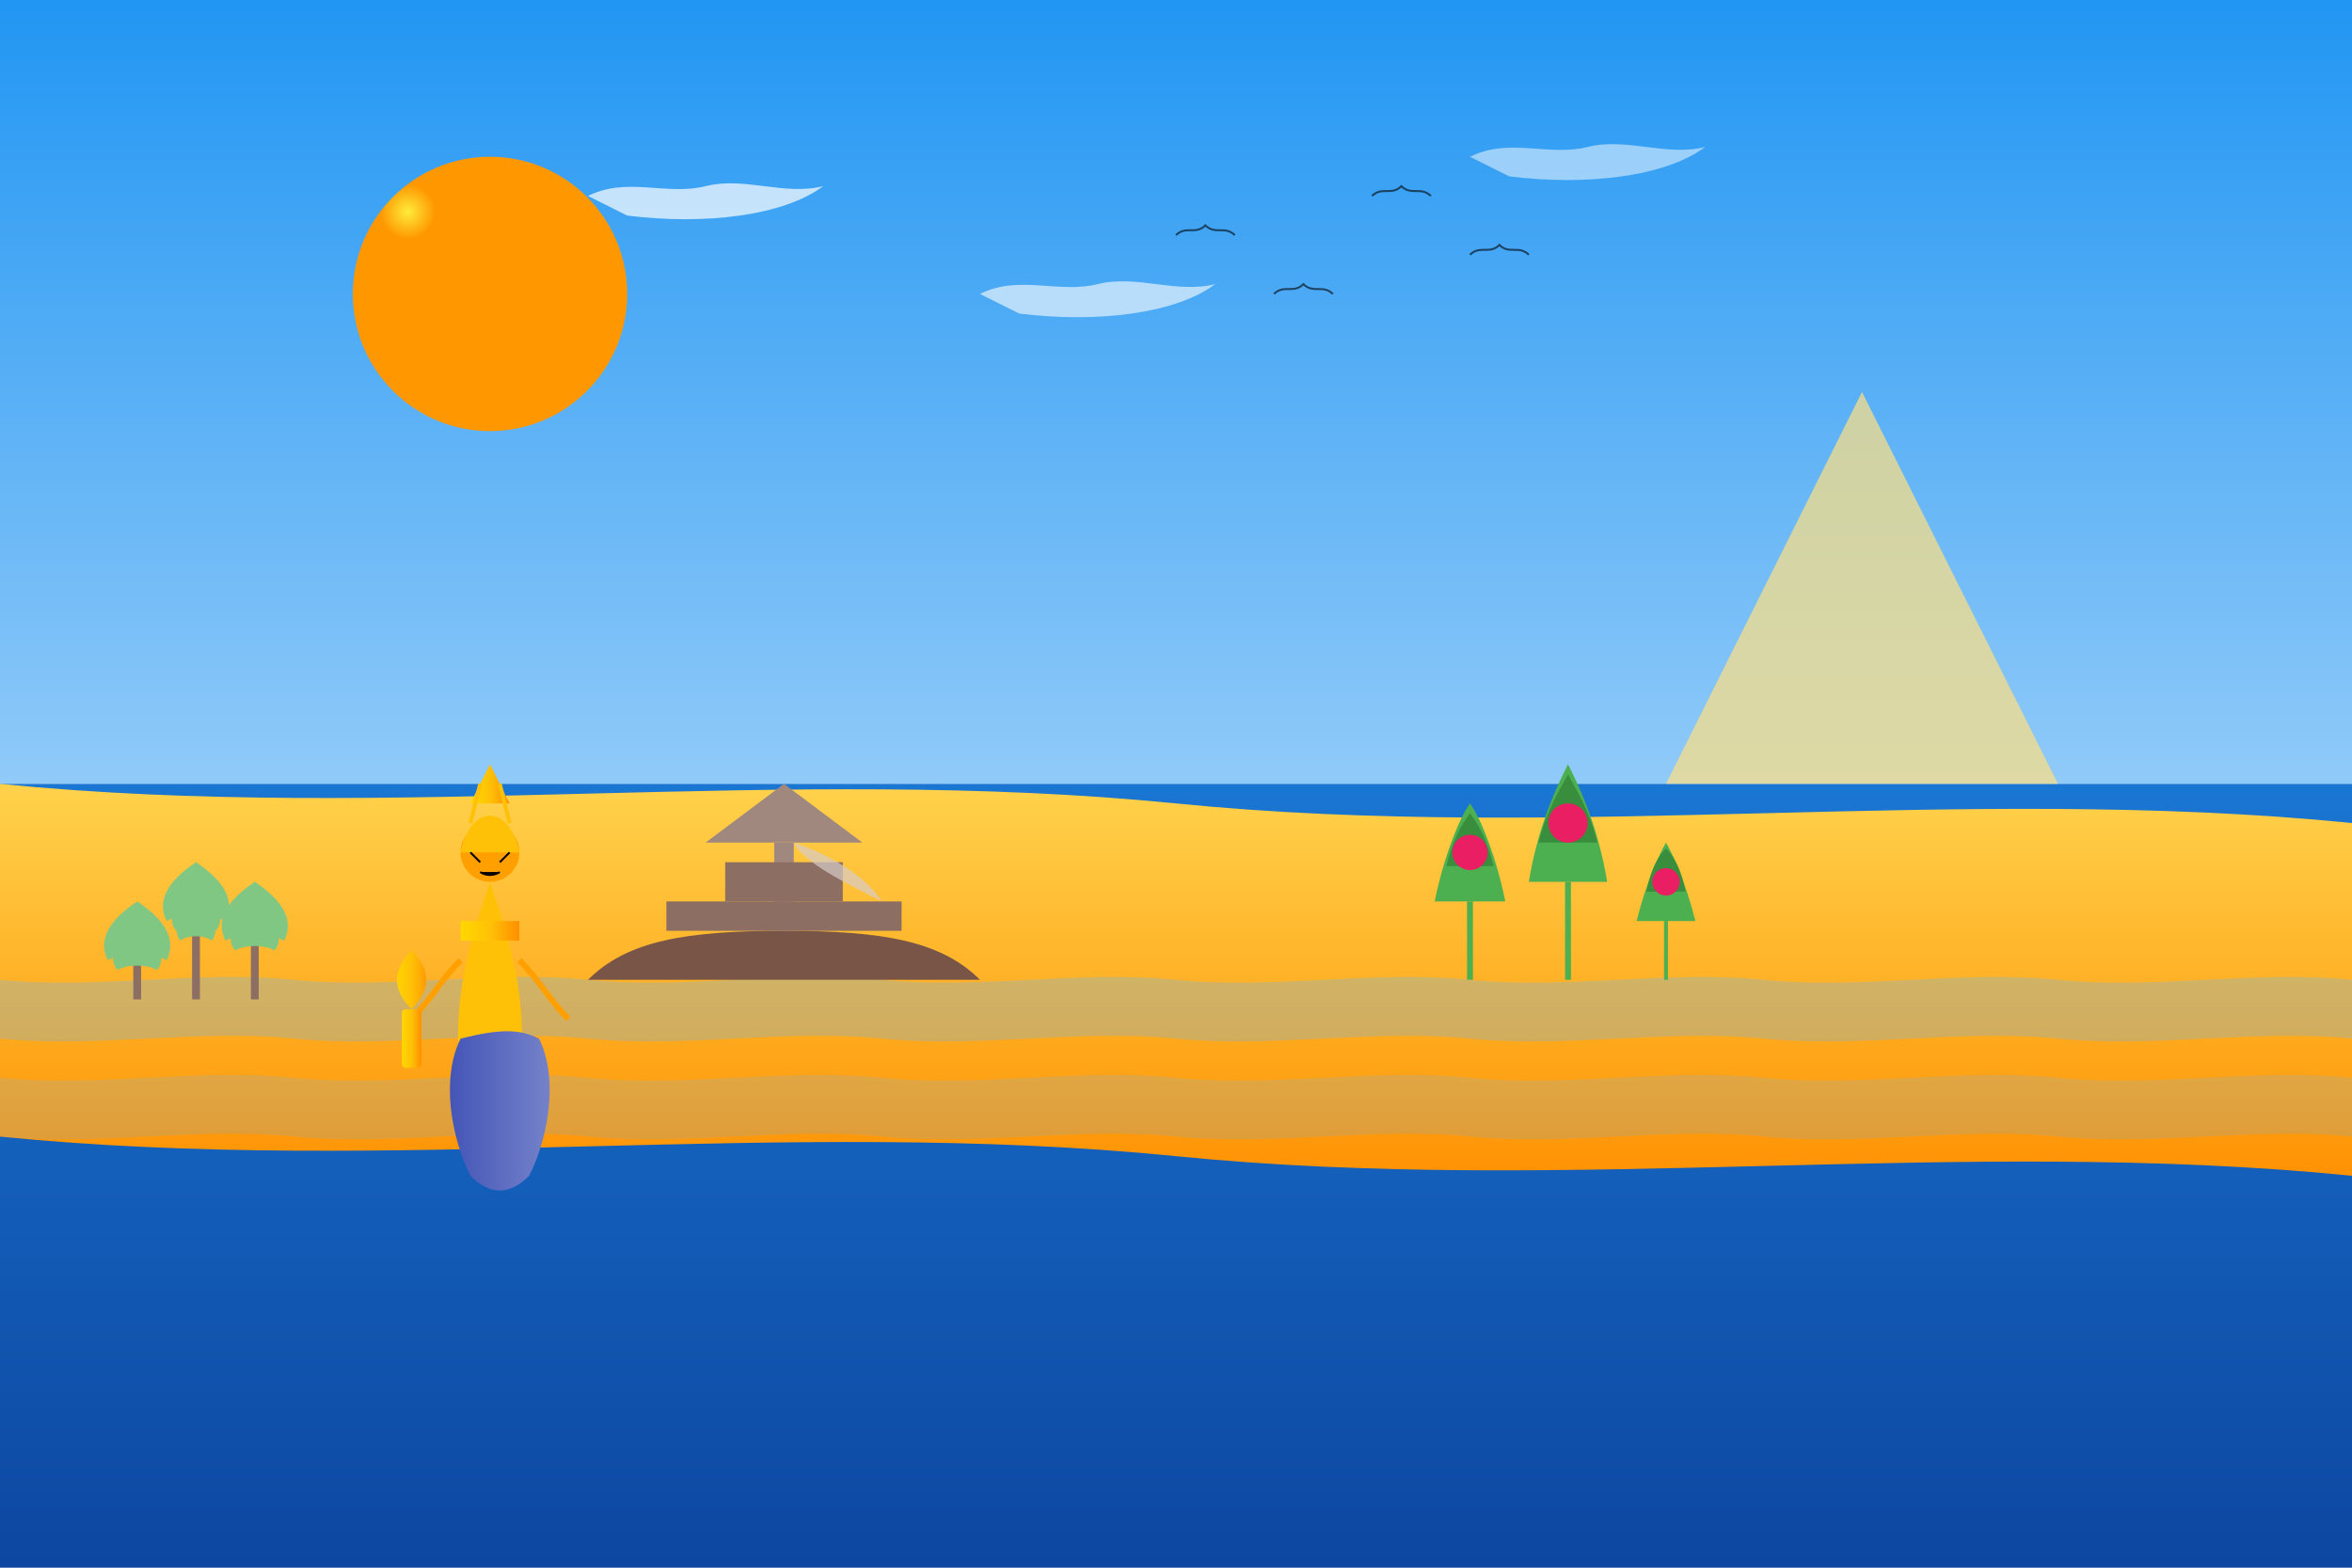<?xml version="1.0" encoding="UTF-8" standalone="no"?>
<svg xmlns="http://www.w3.org/2000/svg" xmlns:xlink="http://www.w3.org/1999/xlink" version="1.1" width="1200" height="800" viewBox="0 0 1200 800">
  <!-- القاعدة اللونية للسماء المصرية ونهر النيل -->
  <defs>
    <linearGradient id="daySky" x1="0%" y1="0%" x2="0%" y2="100%">
      <stop offset="0%" style="stop-color:#2196F3;stop-opacity:1" />
      <stop offset="60%" style="stop-color:#64B5F6;stop-opacity:1" />
      <stop offset="100%" style="stop-color:#90CAF9;stop-opacity:1" />
    </linearGradient>
    <linearGradient id="nileWater" x1="0%" y1="0%" x2="0%" y2="100%">
      <stop offset="0%" style="stop-color:#1976D2;stop-opacity:1" />
      <stop offset="100%" style="stop-color:#0D47A1;stop-opacity:1" />
    </linearGradient>
    <linearGradient id="desertSand" x1="0%" y1="0%" x2="0%" y2="100%">
      <stop offset="0%" style="stop-color:#FFD54F;stop-opacity:1" />
      <stop offset="100%" style="stop-color:#FF8F00;stop-opacity:1" />
    </linearGradient>
    <linearGradient id="pharaohGold" x1="0%" y1="0%" x2="100%" y2="0%">
      <stop offset="0%" style="stop-color:#FFD700;stop-opacity:1" />
      <stop offset="50%" style="stop-color:#FFC107;stop-opacity:1" />
      <stop offset="100%" style="stop-color:#FF8F00;stop-opacity:1" />
    </linearGradient>
    <linearGradient id="clothRoyal" x1="0%" y1="0%" x2="100%" y2="0%">
      <stop offset="0%" style="stop-color:#3F51B5;stop-opacity:1" />
      <stop offset="100%" style="stop-color:#7986CB;stop-opacity:1" />
    </linearGradient>
    <radialGradient id="sun" cx="20%" cy="20%" r="10%" fx="20%" fy="20%">
      <stop offset="0%" style="stop-color:#FFEB3B;stop-opacity:1" />
      <stop offset="100%" style="stop-color:#FF9800;stop-opacity:1" />
    </radialGradient>
    <filter id="sunGlow" x="-50%" y="-50%" width="200%" height="200%">
      <feGaussianBlur stdDeviation="10" result="blur" />
      <feComposite in="SourceGraphic" in2="blur" operator="over" />
    </filter>
    <filter id="waterRipple" width="150%" height="150%">
      <feTurbulence type="fractalNoise" baseFrequency="0.01" numOctaves="2" result="turbulence" />
      <feDisplacementMap in="SourceGraphic" in2="turbulence" scale="10" xChannelSelector="R" yChannelSelector="G" />
    </filter>
  </defs>

  <!-- السماء ونهر النيل -->
  <rect x="0" y="0" width="1200" height="400" fill="url(#daySky)" />
  <rect x="0" y="400" width="1200" height="400" fill="url(#nileWater)" />
  
  <!-- الشمس المصرية -->
  <circle cx="250" cy="150" r="70" fill="url(#sun)" filter="url(#sunGlow)" />
  
  <!-- ضفة نهر النيل (الرمال) -->
  <path d="M 0,400 C 200,420 400,390 600,410 C 800,430 1000,400 1200,420 L 1200,600 C 1000,580 800,610 600,590 C 400,570 200,600 0,580 Z" fill="url(#desertSand)" />
  
  <!-- تموجات النيل -->
  <g filter="url(#waterRipple)">
    <path d="M 0,500 C 50,505 100,495 150,500 C 200,505 250,495 300,500 C 350,505 400,495 450,500 C 500,505 550,495 600,500 C 650,505 700,495 750,500 C 800,505 850,495 900,500 C 950,505 1000,495 1050,500 C 1100,505 1150,495 1200,500 L 1200,530 C 1150,525 1100,535 1050,530 C 1000,525 950,535 900,530 C 850,525 800,535 750,530 C 700,525 650,535 600,530 C 550,525 500,535 450,530 C 400,525 350,535 300,530 C 250,525 200,535 150,530 C 100,525 50,535 0,530 Z" fill="#64B5F6" opacity="0.3" />
    <path d="M 0,550 C 50,555 100,545 150,550 C 200,555 250,545 300,550 C 350,555 400,545 450,550 C 500,555 550,545 600,550 C 650,555 700,545 750,550 C 800,555 850,545 900,550 C 950,555 1000,545 1050,550 C 1100,555 1150,545 1200,550 L 1200,580 C 1150,575 1100,585 1050,580 C 1000,575 950,585 900,580 C 850,575 800,585 750,580 C 700,575 650,585 600,580 C 550,575 500,585 450,580 C 400,575 350,585 300,580 C 250,575 200,585 150,580 C 100,575 50,585 0,580 Z" fill="#64B5F6" opacity="0.2" />
  </g>
  
  <!-- نباتات اللوتس المصرية على ضفة النيل -->
  <g transform="translate(800, 450)">
    <path d="M -20,0 C -15,-30 -5,-50 0,-60 C 5,-50 15,-30 20,0 Z" fill="#4CAF50" />
    <path d="M -15,-20 C -10,-40 -2,-50 0,-55 C 2,-50 10,-40 15,-20 Z" fill="#388E3C" />
    <circle cx="0" cy="-30" r="10" fill="#E91E63" />
    <path d="M 0,0 L 0,50" stroke="#4CAF50" stroke-width="3" />
  </g>
  
  <g transform="translate(850, 470)">
    <path d="M -15,0 C -10,-20 -3,-35 0,-40 C 3,-35 10,-20 15,0 Z" fill="#4CAF50" />
    <path d="M -10,-15 C -7,-30 -2,-35 0,-37 C 2,-35 7,-30 10,-15 Z" fill="#388E3C" />
    <circle cx="0" cy="-20" r="7" fill="#E91E63" />
    <path d="M 0,0 L 0,30" stroke="#4CAF50" stroke-width="2" />
  </g>
  
  <g transform="translate(750, 460)">
    <path d="M -18,0 C -13,-25 -4,-45 0,-50 C 4,-45 13,-25 18,0 Z" fill="#4CAF50" />
    <path d="M -12,-18 C -8,-35 -2,-42 0,-45 C 2,-42 8,-35 12,-18 Z" fill="#388E3C" />
    <circle cx="0" cy="-25" r="9" fill="#E91E63" />
    <path d="M 0,0 L 0,40" stroke="#4CAF50" stroke-width="3" />
  </g>
  
  <!-- مركب على النيل في البعيد -->
  <g transform="translate(400, 500)">
    <path d="M -100,0 C -80,-20 -50,-25 0,-25 C 50,-25 80,-20 100,0 Z" fill="#795548" />
    <rect x="-5" y="-70" width="10" height="45" fill="#A1887F" />
    <path d="M -60,-25 L -60,-40 L 60,-40 L 60,-25 Z" fill="#8D6E63" />
    <path d="M -30,-40 L -30,-60 L 30,-60 L 30,-40 Z" fill="#8D6E63" />
    <path d="M -40,-70 L 40,-70 L 0,-100 Z" fill="#A1887F" />
    <path d="M 5,-70 C 20,-65 40,-55 50,-40 C 30,-50 10,-60 5,-70 Z" fill="#D7CCC8" opacity="0.7" />
  </g>
  
  <!-- ملكة مصر -->
  <g transform="translate(250, 450)">
    <!-- الجسم -->
    <path d="M 0,0 C -10,30 -20,60 -15,100 C -10,120 -5,140 0,150 C 5,140 10,120 15,100 C 20,60 10,30 0,0 Z" fill="#FFC107" />
    
    <!-- الرداء الملكي -->
    <path d="M -15,80 C -25,100 -20,130 -10,150 C 0,160 10,160 20,150 C 30,130 35,100 25,80 C 15,75 5,75 -15,80 Z" fill="url(#clothRoyal)" />
    
    <!-- الرأس وتاج الملكة -->
    <circle cx="0" cy="-15" r="15" fill="#FFA000" />
    <path d="M -15,-15 C -10,-40 10,-40 15,-15 Z" fill="#FFC107" />
    <path d="M -10,-40 L 10,-40 L 0,-60 Z" fill="url(#pharaohGold)" />
    <path d="M -10,-30 L -5,-50 M 10,-30 L 5,-50" stroke="#FFC107" stroke-width="2" />
    
    <!-- الحُلي والزينة -->
    <rect x="-15" y="20" width="30" height="10" fill="url(#pharaohGold)" />
    <path d="M -15,40 L 15,40" stroke="url(#pharaohGold)" stroke-width="4" />
    <path d="M -10,-15 L -5,-10 M 10,-15 L 5,-10" stroke="#000" stroke-width="1" />
    <path d="M -5,-5 C -2,-3 2,-3 5,-5" stroke="#000" stroke-width="1" />
    
    <!-- الذراعان ممسكين بصولجان ملكي -->
    <path d="M -15,40 C -25,50 -30,60 -40,70" stroke="#FFA000" stroke-width="3" />
    <path d="M 15,40 C 25,50 30,60 40,70" stroke="#FFA000" stroke-width="3" />
    <rect x="-45" y="65" width="10" height="30" rx="2" ry="2" fill="url(#pharaohGold)" />
    <path d="M -40,65 C -50,55 -50,45 -40,35 C -30,45 -30,55 -40,65 Z" fill="url(#pharaohGold)" />
  </g>
  
  <!-- طيور في السماء البعيدة -->
  <g opacity="0.6">
    <path d="M 700,100 C 705,95 710,100 715,95 C 720,100 725,95 730,100" stroke="#000" stroke-width="1" fill="none" />
    <path d="M 650,150 C 655,145 660,150 665,145 C 670,150 675,145 680,150" stroke="#000" stroke-width="1" fill="none" />
    <path d="M 600,120 C 605,115 610,120 615,115 C 620,120 625,115 630,120" stroke="#000" stroke-width="1" fill="none" />
    <path d="M 750,130 C 755,125 760,130 765,125 C 770,130 775,125 780,130" stroke="#000" stroke-width="1" fill="none" />
  </g>
  
  <!-- هرم في الخلفية البعيدة -->
  <polygon points="950,200 1050,400 850,400" fill="#FFE082" opacity="0.7" />
  
  <!-- نباتات البردي على الضفة -->
  <g transform="translate(100, 450)">
    <rect x="-2" y="0" width="4" height="60" fill="#8D6E63" />
    <path d="M 0,-10 C -15,0 -20,10 -15,20 C -5,15 5,15 15,20 C 20,10 15,0 0,-10 Z" fill="#81C784" />
    <path d="M 0,0 C -12,10 -15,20 -10,25 C -5,22 5,22 10,25 C 15,20 12,10 0,0 Z" fill="#81C784" />
    <path d="M 0,10 C -10,18 -12,25 -8,30 C -4,27 4,27 8,30 C 12,25 10,18 0,10 Z" fill="#81C784" />
  </g>
  
  <g transform="translate(130, 460)">
    <rect x="-2" y="0" width="4" height="50" fill="#8D6E63" />
    <path d="M 0,-10 C -15,0 -20,10 -15,20 C -5,15 5,15 15,20 C 20,10 15,0 0,-10 Z" fill="#81C784" />
    <path d="M 0,0 C -12,10 -15,20 -10,25 C -5,22 5,22 10,25 C 15,20 12,10 0,0 Z" fill="#81C784" />
  </g>
  
  <g transform="translate(70, 470)">
    <rect x="-2" y="0" width="4" height="40" fill="#8D6E63" />
    <path d="M 0,-10 C -15,0 -20,10 -15,20 C -5,15 5,15 15,20 C 20,10 15,0 0,-10 Z" fill="#81C784" />
    <path d="M 0,0 C -12,10 -15,20 -10,25 C -5,22 5,22 10,25 C 15,20 12,10 0,0 Z" fill="#81C784" />
  </g>
  
  <!-- سحابات خفيفة في السماء -->
  <path d="M 300,100 C 320,90 340,100 360,95 C 380,90 400,100 420,95 C 400,110 360,115 320,110 C 310,105 310,105 300,100 Z" fill="white" opacity="0.7" />
  <path d="M 500,150 C 520,140 540,150 560,145 C 580,140 600,150 620,145 C 600,160 560,165 520,160 C 510,155 510,155 500,150 Z" fill="white" opacity="0.6" />
  <path d="M 750,80 C 770,70 790,80 810,75 C 830,70 850,80 870,75 C 850,90 810,95 770,90 C 760,85 760,85 750,80 Z" fill="white" opacity="0.5" />
</svg>

